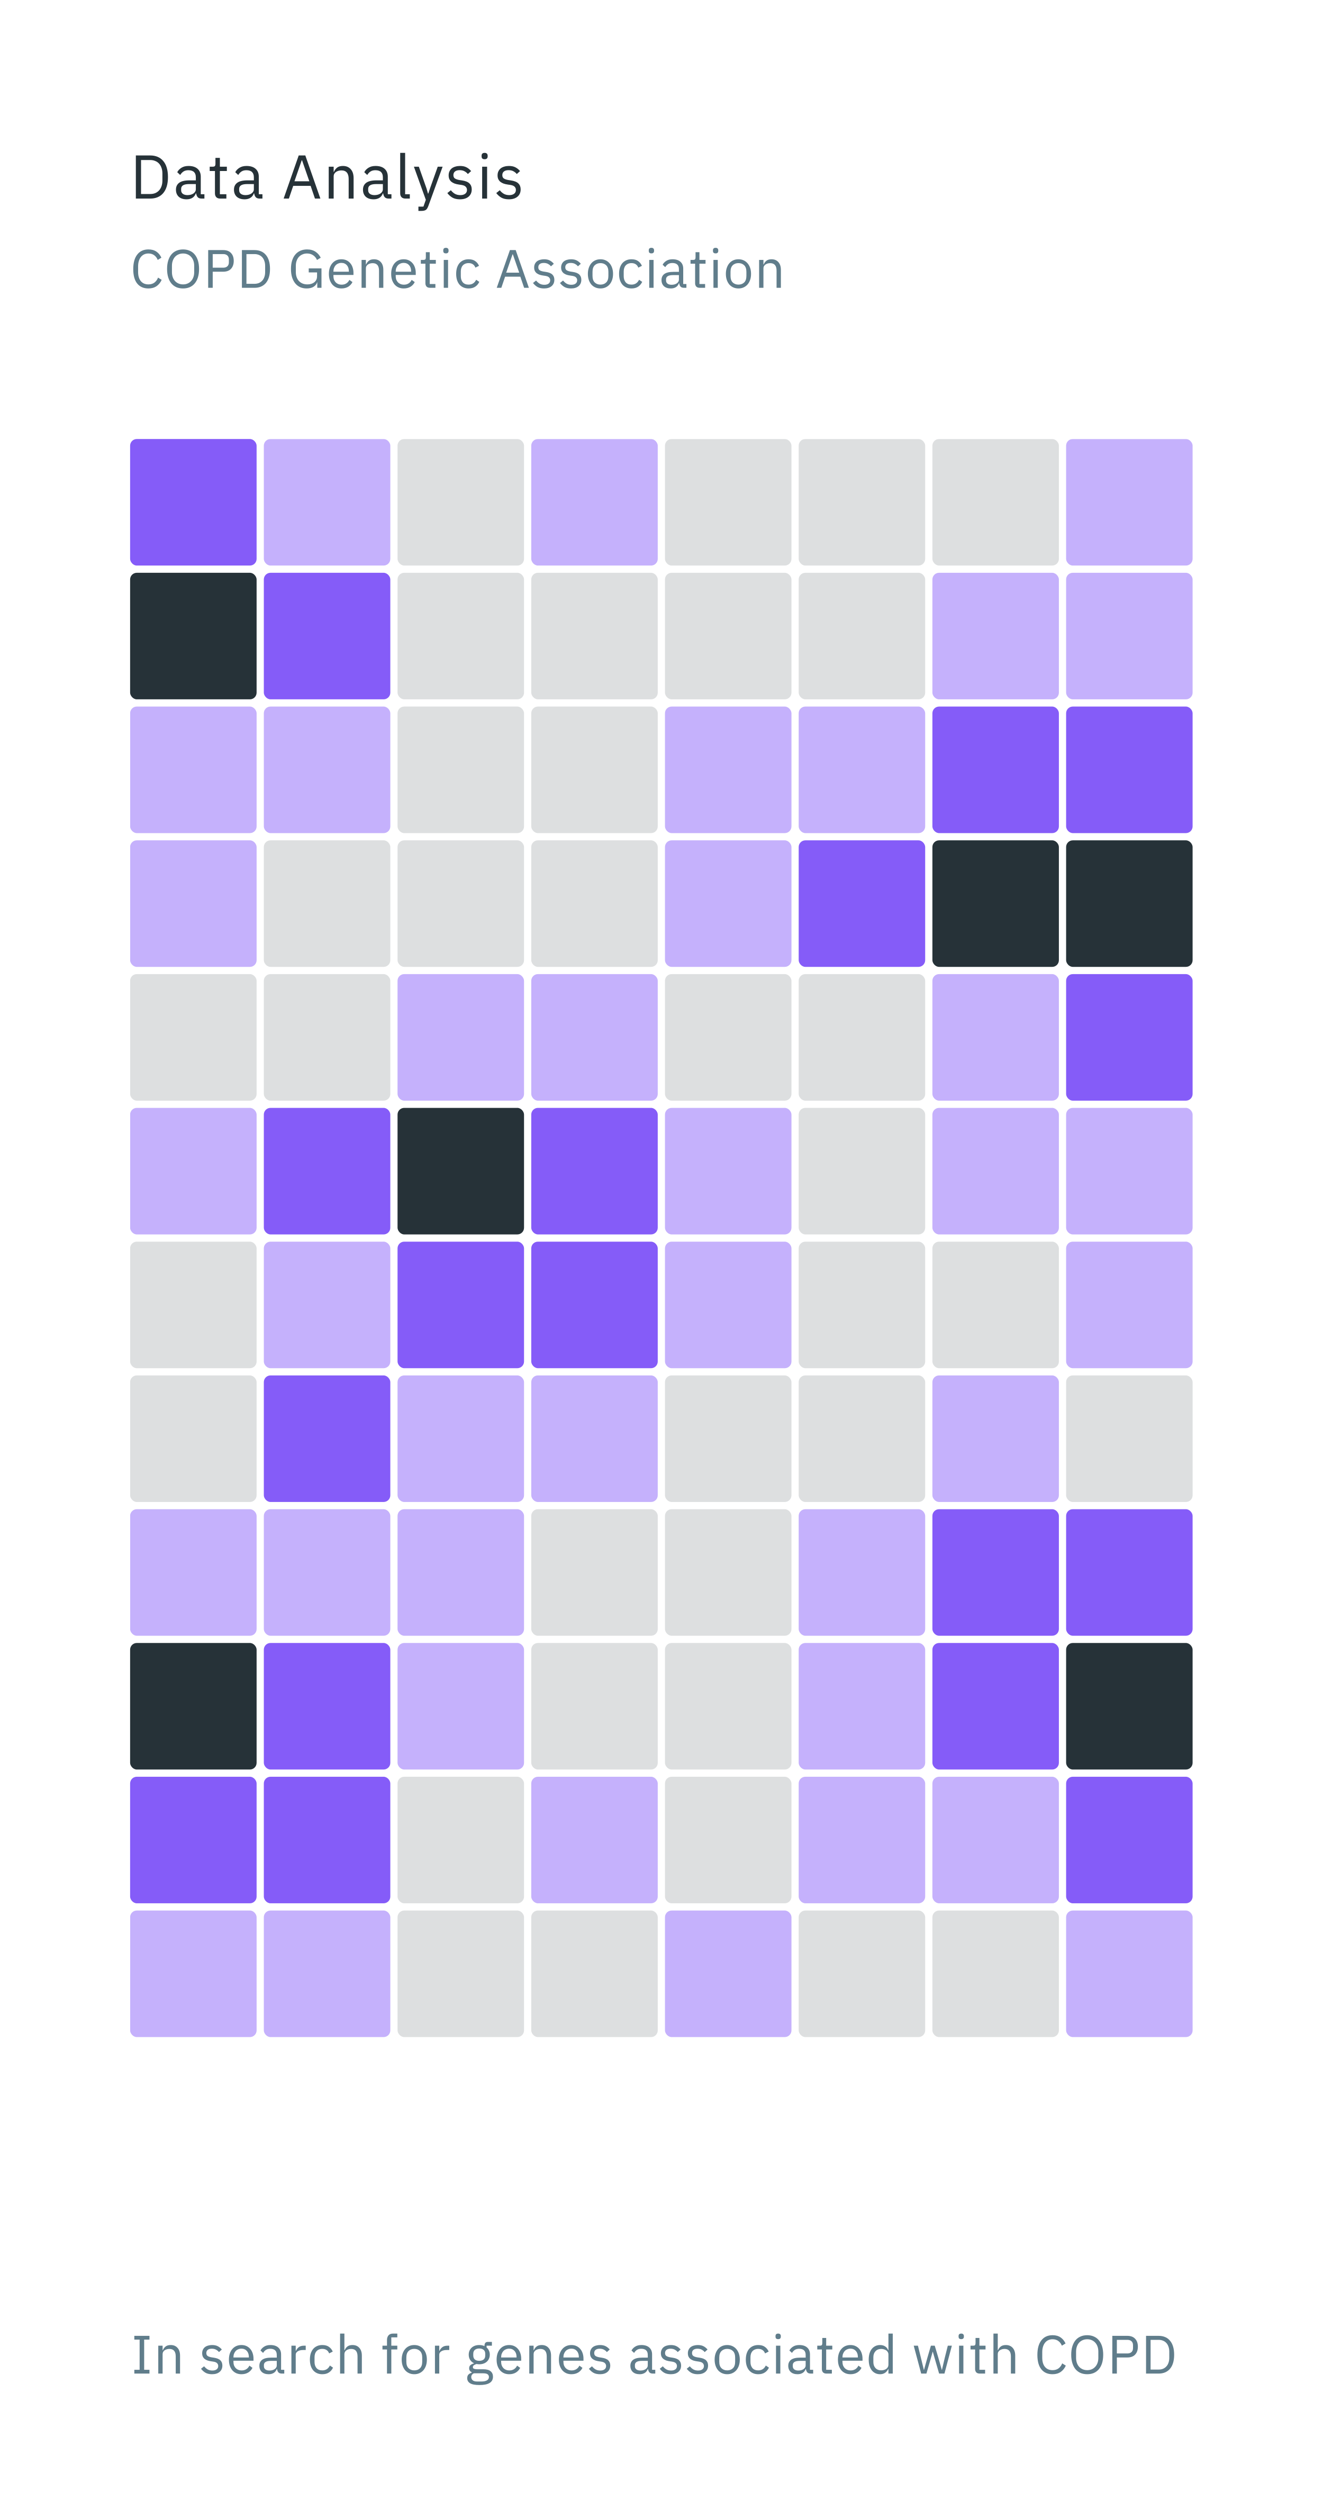 <svg width="387" height="731" viewBox="0 0 387 731" fill="none" xmlns="http://www.w3.org/2000/svg">
<path d="M39.294 694V692.894H40.843V684.076H39.294V682.97H43.719V684.076H42.17V692.894H43.719V694H39.294ZM46.299 694V685.846H47.563V687.173H47.626C47.827 686.71 48.106 686.341 48.464 686.067C48.833 685.793 49.322 685.656 49.934 685.656C50.776 685.656 51.44 685.93 51.925 686.478C52.42 687.015 52.667 687.779 52.667 688.769V694H51.403V688.991C51.403 687.526 50.787 686.794 49.554 686.794C49.301 686.794 49.054 686.826 48.812 686.889C48.58 686.952 48.369 687.047 48.179 687.173C47.99 687.3 47.837 687.463 47.721 687.663C47.616 687.853 47.563 688.079 47.563 688.343V694H46.299ZM62.029 694.19C61.27 694.19 60.633 694.047 60.117 693.763C59.611 693.468 59.174 693.078 58.805 692.594L59.706 691.867C60.022 692.267 60.375 692.578 60.765 692.799C61.154 693.01 61.608 693.115 62.124 693.115C62.661 693.115 63.077 692.999 63.372 692.767C63.678 692.536 63.831 692.209 63.831 691.788C63.831 691.472 63.725 691.203 63.514 690.982C63.314 690.75 62.946 690.592 62.408 690.508L61.76 690.413C61.381 690.36 61.033 690.281 60.717 690.176C60.401 690.06 60.122 689.912 59.88 689.733C59.648 689.544 59.464 689.312 59.327 689.038C59.2 688.764 59.137 688.437 59.137 688.058C59.137 687.658 59.211 687.31 59.358 687.015C59.506 686.71 59.706 686.457 59.959 686.257C60.222 686.057 60.533 685.909 60.891 685.814C61.249 685.709 61.634 685.656 62.045 685.656C62.709 685.656 63.262 685.772 63.704 686.004C64.157 686.236 64.552 686.557 64.889 686.968L64.052 687.726C63.873 687.473 63.609 687.247 63.262 687.047C62.914 686.836 62.477 686.731 61.95 686.731C61.423 686.731 61.023 686.847 60.749 687.078C60.486 687.3 60.354 687.605 60.354 687.995C60.354 688.395 60.486 688.685 60.749 688.864C61.023 689.043 61.413 689.175 61.918 689.259L62.55 689.354C63.456 689.491 64.099 689.754 64.478 690.144C64.858 690.523 65.047 691.024 65.047 691.645C65.047 692.436 64.779 693.057 64.241 693.51C63.704 693.963 62.967 694.19 62.029 694.19ZM70.628 694.19C70.07 694.19 69.564 694.09 69.111 693.889C68.669 693.689 68.284 693.405 67.957 693.036C67.641 692.657 67.394 692.209 67.215 691.693C67.046 691.166 66.962 690.576 66.962 689.923C66.962 689.28 67.046 688.696 67.215 688.169C67.394 687.642 67.641 687.194 67.957 686.826C68.284 686.446 68.669 686.157 69.111 685.956C69.564 685.756 70.07 685.656 70.628 685.656C71.176 685.656 71.666 685.756 72.098 685.956C72.53 686.157 72.898 686.436 73.204 686.794C73.51 687.142 73.741 687.558 73.899 688.042C74.068 688.527 74.152 689.059 74.152 689.638V690.239H68.289V690.618C68.289 690.966 68.342 691.292 68.447 691.598C68.563 691.893 68.721 692.151 68.921 692.372C69.132 692.594 69.385 692.767 69.68 692.894C69.986 693.02 70.328 693.083 70.707 693.083C71.223 693.083 71.671 692.962 72.05 692.72C72.44 692.478 72.74 692.13 72.951 691.677L73.852 692.325C73.589 692.883 73.178 693.336 72.619 693.684C72.061 694.021 71.397 694.19 70.628 694.19ZM70.628 686.715C70.281 686.715 69.965 686.778 69.68 686.905C69.396 687.02 69.148 687.189 68.937 687.41C68.737 687.632 68.579 687.895 68.463 688.2C68.347 688.495 68.289 688.822 68.289 689.18V689.291H72.793V689.117C72.793 688.39 72.593 687.811 72.193 687.379C71.803 686.936 71.281 686.715 70.628 686.715ZM82.444 694C81.97 694 81.627 693.874 81.416 693.621C81.216 693.368 81.09 693.052 81.037 692.673H80.958C80.779 693.178 80.484 693.558 80.073 693.81C79.662 694.063 79.172 694.19 78.604 694.19C77.74 694.19 77.065 693.968 76.581 693.526C76.107 693.083 75.87 692.483 75.87 691.724C75.87 690.955 76.149 690.365 76.707 689.955C77.276 689.544 78.156 689.338 79.346 689.338H80.958V688.532C80.958 687.953 80.8 687.51 80.484 687.205C80.168 686.899 79.683 686.747 79.03 686.747C78.535 686.747 78.119 686.857 77.782 687.078C77.455 687.3 77.181 687.595 76.96 687.963L76.202 687.252C76.423 686.81 76.776 686.436 77.26 686.13C77.745 685.814 78.356 685.656 79.094 685.656C80.084 685.656 80.853 685.898 81.401 686.383C81.948 686.868 82.222 687.542 82.222 688.406V692.894H83.155V694H82.444ZM78.809 693.115C79.125 693.115 79.415 693.078 79.678 693.004C79.942 692.931 80.168 692.825 80.358 692.688C80.547 692.551 80.695 692.393 80.8 692.214C80.906 692.035 80.958 691.84 80.958 691.63V690.286H79.283C78.556 690.286 78.024 690.392 77.687 690.602C77.36 690.813 77.197 691.119 77.197 691.519V691.851C77.197 692.251 77.339 692.562 77.624 692.783C77.919 693.004 78.314 693.115 78.809 693.115ZM85.241 694V685.846H86.505V687.347H86.585C86.732 686.957 86.995 686.61 87.375 686.304C87.754 685.999 88.275 685.846 88.939 685.846H89.429V687.11H88.686C88.001 687.11 87.464 687.242 87.074 687.505C86.695 687.758 86.505 688.079 86.505 688.469V694H85.241ZM94.283 694.19C93.714 694.19 93.203 694.09 92.75 693.889C92.297 693.689 91.913 693.405 91.597 693.036C91.291 692.667 91.054 692.22 90.885 691.693C90.727 691.166 90.648 690.576 90.648 689.923C90.648 689.27 90.727 688.68 90.885 688.153C91.054 687.626 91.291 687.178 91.597 686.81C91.913 686.441 92.297 686.157 92.75 685.956C93.203 685.756 93.714 685.656 94.283 685.656C95.094 685.656 95.742 685.835 96.227 686.193C96.722 686.541 97.091 686.999 97.333 687.568L96.274 688.106C96.127 687.684 95.884 687.358 95.547 687.126C95.21 686.894 94.789 686.778 94.283 686.778C93.904 686.778 93.572 686.841 93.287 686.968C93.003 687.084 92.766 687.252 92.576 687.473C92.387 687.684 92.244 687.942 92.15 688.248C92.055 688.543 92.007 688.869 92.007 689.228V690.618C92.007 691.335 92.197 691.925 92.576 692.388C92.966 692.841 93.535 693.068 94.283 693.068C95.305 693.068 96.042 692.594 96.495 691.645L97.412 692.262C97.149 692.852 96.754 693.32 96.227 693.668C95.71 694.016 95.063 694.19 94.283 694.19ZM99.479 682.306H100.743V687.173H100.806C101.006 686.71 101.285 686.341 101.644 686.067C102.012 685.793 102.502 685.656 103.113 685.656C103.956 685.656 104.62 685.93 105.104 686.478C105.6 687.015 105.847 687.779 105.847 688.769V694H104.583V688.991C104.583 687.526 103.967 686.794 102.734 686.794C102.481 686.794 102.234 686.826 101.991 686.889C101.76 686.952 101.549 687.047 101.359 687.173C101.17 687.3 101.017 687.463 100.901 687.663C100.796 687.853 100.743 688.079 100.743 688.343V694H99.479V682.306ZM113.202 686.952H111.874V685.846H113.202V684.202C113.202 683.633 113.349 683.175 113.644 682.827C113.939 682.48 114.387 682.306 114.988 682.306H116.22V683.412H114.466V685.846H116.22V686.952H114.466V694H113.202V686.952ZM121.185 694.19C120.637 694.19 120.137 694.09 119.684 693.889C119.231 693.689 118.841 693.405 118.514 693.036C118.198 692.657 117.951 692.209 117.771 691.693C117.592 691.166 117.503 690.576 117.503 689.923C117.503 689.28 117.592 688.696 117.771 688.169C117.951 687.642 118.198 687.194 118.514 686.826C118.841 686.446 119.231 686.157 119.684 685.956C120.137 685.756 120.637 685.656 121.185 685.656C121.733 685.656 122.228 685.756 122.67 685.956C123.123 686.157 123.513 686.446 123.84 686.826C124.166 687.194 124.419 687.642 124.598 688.169C124.777 688.696 124.867 689.28 124.867 689.923C124.867 690.576 124.777 691.166 124.598 691.693C124.419 692.209 124.166 692.657 123.84 693.036C123.513 693.405 123.123 693.689 122.67 693.889C122.228 694.09 121.733 694.19 121.185 694.19ZM121.185 693.068C121.87 693.068 122.428 692.857 122.86 692.436C123.292 692.014 123.508 691.371 123.508 690.508V689.338C123.508 688.474 123.292 687.832 122.86 687.41C122.428 686.989 121.87 686.778 121.185 686.778C120.5 686.778 119.942 686.989 119.51 687.41C119.078 687.832 118.862 688.474 118.862 689.338V690.508C118.862 691.371 119.078 692.014 119.51 692.436C119.942 692.857 120.5 693.068 121.185 693.068ZM127.228 694V685.846H128.492V687.347H128.571C128.719 686.957 128.982 686.61 129.362 686.304C129.741 685.999 130.262 685.846 130.926 685.846H131.416V687.11H130.673C129.988 687.11 129.451 687.242 129.061 687.505C128.682 687.758 128.492 688.079 128.492 688.469V694H127.228ZM144.204 694.901C144.204 695.744 143.872 696.36 143.208 696.75C142.555 697.15 141.57 697.35 140.253 697.35C138.979 697.35 138.062 697.176 137.504 696.829C136.945 696.481 136.666 695.986 136.666 695.343C136.666 694.901 136.782 694.553 137.014 694.3C137.246 694.058 137.562 693.879 137.962 693.763V693.589C137.477 693.357 137.235 692.978 137.235 692.451C137.235 692.04 137.367 691.73 137.63 691.519C137.893 691.298 138.231 691.134 138.641 691.029V690.966C138.157 690.734 137.778 690.402 137.504 689.97C137.24 689.538 137.109 689.038 137.109 688.469C137.109 688.058 137.182 687.679 137.33 687.331C137.477 686.984 137.683 686.689 137.946 686.446C138.22 686.193 138.541 685.999 138.91 685.862C139.289 685.725 139.711 685.656 140.174 685.656C140.754 685.656 141.27 685.762 141.723 685.972V685.83C141.723 685.514 141.797 685.256 141.944 685.056C142.092 684.845 142.334 684.74 142.671 684.74H143.888V685.846H142.339V686.367C142.634 686.62 142.861 686.926 143.019 687.284C143.187 687.632 143.272 688.027 143.272 688.469C143.272 688.88 143.198 689.259 143.05 689.607C142.903 689.955 142.692 690.255 142.418 690.508C142.155 690.75 141.834 690.94 141.454 691.076C141.075 691.213 140.654 691.282 140.19 691.282C139.927 691.282 139.663 691.256 139.4 691.203C139.126 691.277 138.878 691.387 138.657 691.535C138.436 691.672 138.325 691.867 138.325 692.119C138.325 692.362 138.441 692.525 138.673 692.609C138.905 692.694 139.205 692.736 139.574 692.736H141.312C142.323 692.736 143.056 692.931 143.509 693.32C143.972 693.7 144.204 694.227 144.204 694.901ZM143.019 694.996C143.019 694.669 142.892 694.406 142.64 694.205C142.397 694.016 141.96 693.921 141.328 693.921H138.61C138.104 694.153 137.851 694.521 137.851 695.027C137.851 695.385 137.983 695.691 138.246 695.944C138.52 696.197 138.979 696.323 139.621 696.323H140.791C141.496 696.323 142.044 696.212 142.434 695.991C142.824 695.77 143.019 695.438 143.019 694.996ZM140.19 690.271C140.727 690.271 141.154 690.144 141.47 689.891C141.786 689.628 141.944 689.228 141.944 688.69V688.248C141.944 687.711 141.786 687.315 141.47 687.063C141.154 686.799 140.727 686.668 140.19 686.668C139.653 686.668 139.226 686.799 138.91 687.063C138.594 687.315 138.436 687.711 138.436 688.248V688.69C138.436 689.228 138.594 689.628 138.91 689.891C139.226 690.144 139.653 690.271 140.19 690.271ZM148.934 694.19C148.376 694.19 147.87 694.09 147.417 693.889C146.975 693.689 146.59 693.405 146.263 693.036C145.947 692.657 145.7 692.209 145.521 691.693C145.352 691.166 145.268 690.576 145.268 689.923C145.268 689.28 145.352 688.696 145.521 688.169C145.7 687.642 145.947 687.194 146.263 686.826C146.59 686.446 146.975 686.157 147.417 685.956C147.87 685.756 148.376 685.656 148.934 685.656C149.482 685.656 149.972 685.756 150.404 685.956C150.836 686.157 151.204 686.436 151.51 686.794C151.815 687.142 152.047 687.558 152.205 688.042C152.374 688.527 152.458 689.059 152.458 689.638V690.239H146.595V690.618C146.595 690.966 146.648 691.292 146.753 691.598C146.869 691.893 147.027 692.151 147.227 692.372C147.438 692.594 147.691 692.767 147.986 692.894C148.291 693.02 148.634 693.083 149.013 693.083C149.529 693.083 149.977 692.962 150.356 692.72C150.746 692.478 151.046 692.13 151.257 691.677L152.158 692.325C151.894 692.883 151.484 693.336 150.925 693.684C150.367 694.021 149.703 694.19 148.934 694.19ZM148.934 686.715C148.586 686.715 148.27 686.778 147.986 686.905C147.701 687.02 147.454 687.189 147.243 687.41C147.043 687.632 146.885 687.895 146.769 688.2C146.653 688.495 146.595 688.822 146.595 689.18V689.291H151.099V689.117C151.099 688.39 150.899 687.811 150.499 687.379C150.109 686.936 149.587 686.715 148.934 686.715ZM154.823 694V685.846H156.088V687.173H156.151C156.351 686.71 156.63 686.341 156.988 686.067C157.357 685.793 157.847 685.656 158.458 685.656C159.301 685.656 159.965 685.93 160.449 686.478C160.944 687.015 161.192 687.779 161.192 688.769V694H159.928V688.991C159.928 687.526 159.311 686.794 158.079 686.794C157.826 686.794 157.578 686.826 157.336 686.889C157.104 686.952 156.894 687.047 156.704 687.173C156.514 687.3 156.362 687.463 156.246 687.663C156.14 687.853 156.088 688.079 156.088 688.343V694H154.823ZM167.153 694.19C166.595 694.19 166.089 694.09 165.636 693.889C165.193 693.689 164.809 693.405 164.482 693.036C164.166 692.657 163.919 692.209 163.74 691.693C163.571 691.166 163.487 690.576 163.487 689.923C163.487 689.28 163.571 688.696 163.74 688.169C163.919 687.642 164.166 687.194 164.482 686.826C164.809 686.446 165.193 686.157 165.636 685.956C166.089 685.756 166.595 685.656 167.153 685.656C167.701 685.656 168.191 685.756 168.623 685.956C169.055 686.157 169.423 686.436 169.729 686.794C170.034 687.142 170.266 687.558 170.424 688.042C170.593 688.527 170.677 689.059 170.677 689.638V690.239H164.814V690.618C164.814 690.966 164.867 691.292 164.972 691.598C165.088 691.893 165.246 692.151 165.446 692.372C165.657 692.594 165.91 692.767 166.205 692.894C166.51 693.02 166.853 693.083 167.232 693.083C167.748 693.083 168.196 692.962 168.575 692.72C168.965 692.478 169.265 692.13 169.476 691.677L170.377 692.325C170.113 692.883 169.703 693.336 169.144 693.684C168.586 694.021 167.922 694.19 167.153 694.19ZM167.153 686.715C166.805 686.715 166.489 686.778 166.205 686.905C165.92 687.02 165.673 687.189 165.462 687.41C165.262 687.632 165.104 687.895 164.988 688.2C164.872 688.495 164.814 688.822 164.814 689.18V689.291H169.318V689.117C169.318 688.39 169.118 687.811 168.717 687.379C168.328 686.936 167.806 686.715 167.153 686.715ZM175.492 694.19C174.733 694.19 174.096 694.047 173.58 693.763C173.074 693.468 172.637 693.078 172.268 692.594L173.169 691.867C173.485 692.267 173.838 692.578 174.228 692.799C174.617 693.01 175.07 693.115 175.587 693.115C176.124 693.115 176.54 692.999 176.835 692.767C177.141 692.536 177.293 692.209 177.293 691.788C177.293 691.472 177.188 691.203 176.977 690.982C176.777 690.75 176.408 690.592 175.871 690.508L175.223 690.413C174.844 690.36 174.496 690.281 174.18 690.176C173.864 690.06 173.585 689.912 173.343 689.733C173.111 689.544 172.927 689.312 172.79 689.038C172.663 688.764 172.6 688.437 172.6 688.058C172.6 687.658 172.674 687.31 172.821 687.015C172.969 686.71 173.169 686.457 173.422 686.257C173.685 686.057 173.996 685.909 174.354 685.814C174.712 685.709 175.097 685.656 175.508 685.656C176.171 685.656 176.724 685.772 177.167 686.004C177.62 686.236 178.015 686.557 178.352 686.968L177.515 687.726C177.336 687.473 177.072 687.247 176.724 687.047C176.377 686.836 175.94 686.731 175.413 686.731C174.886 686.731 174.486 686.847 174.212 687.078C173.948 687.3 173.817 687.605 173.817 687.995C173.817 688.395 173.948 688.685 174.212 688.864C174.486 689.043 174.876 689.175 175.381 689.259L176.013 689.354C176.919 689.491 177.562 689.754 177.941 690.144C178.321 690.523 178.51 691.024 178.51 691.645C178.51 692.436 178.242 693.057 177.704 693.51C177.167 693.963 176.429 694.19 175.492 694.19ZM190.968 694C190.494 694 190.152 693.874 189.941 693.621C189.741 693.368 189.614 693.052 189.562 692.673H189.483C189.304 693.178 189.009 693.558 188.598 693.81C188.187 694.063 187.697 694.19 187.128 694.19C186.264 694.19 185.59 693.968 185.105 693.526C184.631 693.083 184.394 692.483 184.394 691.724C184.394 690.955 184.673 690.365 185.232 689.955C185.801 689.544 186.68 689.338 187.871 689.338H189.483V688.532C189.483 687.953 189.325 687.51 189.009 687.205C188.693 686.899 188.208 686.747 187.555 686.747C187.06 686.747 186.644 686.857 186.306 687.078C185.98 687.3 185.706 687.595 185.485 687.963L184.726 687.252C184.947 686.81 185.3 686.436 185.785 686.13C186.27 685.814 186.881 685.656 187.618 685.656C188.608 685.656 189.377 685.898 189.925 686.383C190.473 686.868 190.747 687.542 190.747 688.406V692.894H191.679V694H190.968ZM187.334 693.115C187.65 693.115 187.939 693.078 188.203 693.004C188.466 692.931 188.693 692.825 188.882 692.688C189.072 692.551 189.219 692.393 189.325 692.214C189.43 692.035 189.483 691.84 189.483 691.63V690.286H187.808C187.081 690.286 186.549 690.392 186.212 690.602C185.885 690.813 185.722 691.119 185.722 691.519V691.851C185.722 692.251 185.864 692.562 186.148 692.783C186.443 693.004 186.838 693.115 187.334 693.115ZM196.215 694.19C195.457 694.19 194.819 694.047 194.303 693.763C193.797 693.468 193.36 693.078 192.992 692.594L193.892 691.867C194.208 692.267 194.561 692.578 194.951 692.799C195.341 693.01 195.794 693.115 196.31 693.115C196.847 693.115 197.264 692.999 197.559 692.767C197.864 692.536 198.017 692.209 198.017 691.788C198.017 691.472 197.911 691.203 197.701 690.982C197.501 690.75 197.132 690.592 196.595 690.508L195.947 690.413C195.567 690.36 195.22 690.281 194.904 690.176C194.588 690.06 194.308 689.912 194.066 689.733C193.834 689.544 193.65 689.312 193.513 689.038C193.387 688.764 193.323 688.437 193.323 688.058C193.323 687.658 193.397 687.31 193.545 687.015C193.692 686.71 193.892 686.457 194.145 686.257C194.409 686.057 194.719 685.909 195.077 685.814C195.436 685.709 195.82 685.656 196.231 685.656C196.895 685.656 197.448 685.772 197.89 686.004C198.343 686.236 198.738 686.557 199.076 686.968L198.238 687.726C198.059 687.473 197.796 687.247 197.448 687.047C197.1 686.836 196.663 686.731 196.136 686.731C195.61 686.731 195.209 686.847 194.935 687.078C194.672 687.3 194.54 687.605 194.54 687.995C194.54 688.395 194.672 688.685 194.935 688.864C195.209 689.043 195.599 689.175 196.105 689.259L196.737 689.354C197.643 689.491 198.285 689.754 198.665 690.144C199.044 690.523 199.234 691.024 199.234 691.645C199.234 692.436 198.965 693.057 198.428 693.51C197.89 693.963 197.153 694.19 196.215 694.19ZM204.106 694.19C203.347 694.19 202.71 694.047 202.193 693.763C201.688 693.468 201.251 693.078 200.882 692.594L201.783 691.867C202.099 692.267 202.452 692.578 202.841 692.799C203.231 693.01 203.684 693.115 204.2 693.115C204.738 693.115 205.154 692.999 205.449 692.767C205.754 692.536 205.907 692.209 205.907 691.788C205.907 691.472 205.802 691.203 205.591 690.982C205.391 690.75 205.022 690.592 204.485 690.508L203.837 690.413C203.458 690.36 203.11 690.281 202.794 690.176C202.478 690.06 202.199 689.912 201.956 689.733C201.725 689.544 201.54 689.312 201.403 689.038C201.277 688.764 201.214 688.437 201.214 688.058C201.214 687.658 201.287 687.31 201.435 687.015C201.582 686.71 201.783 686.457 202.035 686.257C202.299 686.057 202.61 685.909 202.968 685.814C203.326 685.709 203.711 685.656 204.121 685.656C204.785 685.656 205.338 685.772 205.781 686.004C206.234 686.236 206.629 686.557 206.966 686.968L206.128 687.726C205.949 687.473 205.686 687.247 205.338 687.047C204.991 686.836 204.553 686.731 204.027 686.731C203.5 686.731 203.1 686.847 202.826 687.078C202.562 687.3 202.431 687.605 202.431 687.995C202.431 688.395 202.562 688.685 202.826 688.864C203.1 689.043 203.489 689.175 203.995 689.259L204.627 689.354C205.533 689.491 206.176 689.754 206.555 690.144C206.934 690.523 207.124 691.024 207.124 691.645C207.124 692.436 206.855 693.057 206.318 693.51C205.781 693.963 205.043 694.19 204.106 694.19ZM212.721 694.19C212.173 694.19 211.672 694.09 211.219 693.889C210.766 693.689 210.377 693.405 210.05 693.036C209.734 692.657 209.486 692.209 209.307 691.693C209.128 691.166 209.039 690.576 209.039 689.923C209.039 689.28 209.128 688.696 209.307 688.169C209.486 687.642 209.734 687.194 210.05 686.826C210.377 686.446 210.766 686.157 211.219 685.956C211.672 685.756 212.173 685.656 212.721 685.656C213.268 685.656 213.764 685.756 214.206 685.956C214.659 686.157 215.049 686.446 215.376 686.826C215.702 687.194 215.955 687.642 216.134 688.169C216.313 688.696 216.403 689.28 216.403 689.923C216.403 690.576 216.313 691.166 216.134 691.693C215.955 692.209 215.702 692.657 215.376 693.036C215.049 693.405 214.659 693.689 214.206 693.889C213.764 694.09 213.268 694.19 212.721 694.19ZM212.721 693.068C213.405 693.068 213.964 692.857 214.396 692.436C214.828 692.014 215.044 691.371 215.044 690.508V689.338C215.044 688.474 214.828 687.832 214.396 687.41C213.964 686.989 213.405 686.778 212.721 686.778C212.036 686.778 211.478 686.989 211.046 687.41C210.614 687.832 210.398 688.474 210.398 689.338V690.508C210.398 691.371 210.614 692.014 211.046 692.436C211.478 692.857 212.036 693.068 212.721 693.068ZM221.798 694.19C221.229 694.19 220.718 694.09 220.265 693.889C219.812 693.689 219.428 693.405 219.112 693.036C218.806 692.667 218.569 692.22 218.401 691.693C218.243 691.166 218.164 690.576 218.164 689.923C218.164 689.27 218.243 688.68 218.401 688.153C218.569 687.626 218.806 687.178 219.112 686.81C219.428 686.441 219.812 686.157 220.265 685.956C220.718 685.756 221.229 685.656 221.798 685.656C222.609 685.656 223.257 685.835 223.742 686.193C224.237 686.541 224.606 686.999 224.848 687.568L223.789 688.106C223.642 687.684 223.4 687.358 223.062 687.126C222.725 686.894 222.304 686.778 221.798 686.778C221.419 686.778 221.087 686.841 220.803 686.968C220.518 687.084 220.281 687.252 220.091 687.473C219.902 687.684 219.76 687.942 219.665 688.248C219.57 688.543 219.523 688.869 219.523 689.228V690.618C219.523 691.335 219.712 691.925 220.091 692.388C220.481 692.841 221.05 693.068 221.798 693.068C222.82 693.068 223.558 692.594 224.011 691.645L224.927 692.262C224.664 692.852 224.269 693.32 223.742 693.668C223.226 694.016 222.578 694.19 221.798 694.19ZM227.626 683.934C227.352 683.934 227.152 683.87 227.026 683.744C226.91 683.607 226.852 683.433 226.852 683.223V683.017C226.852 682.806 226.91 682.638 227.026 682.511C227.152 682.374 227.352 682.306 227.626 682.306C227.9 682.306 228.095 682.374 228.211 682.511C228.337 682.638 228.4 682.806 228.4 683.017V683.223C228.4 683.433 228.337 683.607 228.211 683.744C228.095 683.87 227.9 683.934 227.626 683.934ZM226.994 685.846H228.258V694H226.994V685.846ZM237.153 694C236.679 694 236.336 693.874 236.126 693.621C235.925 693.368 235.799 693.052 235.746 692.673H235.667C235.488 693.178 235.193 693.558 234.782 693.81C234.371 694.063 233.882 694.19 233.313 694.19C232.449 694.19 231.775 693.968 231.29 693.526C230.816 693.083 230.579 692.483 230.579 691.724C230.579 690.955 230.858 690.365 231.416 689.955C231.985 689.544 232.865 689.338 234.055 689.338H235.667V688.532C235.667 687.953 235.509 687.51 235.193 687.205C234.877 686.899 234.393 686.747 233.739 686.747C233.244 686.747 232.828 686.857 232.491 687.078C232.164 687.3 231.89 687.595 231.669 687.963L230.911 687.252C231.132 686.81 231.485 686.436 231.969 686.13C232.454 685.814 233.065 685.656 233.803 685.656C234.793 685.656 235.562 685.898 236.11 686.383C236.658 686.868 236.932 687.542 236.932 688.406V692.894H237.864V694H237.153ZM233.518 693.115C233.834 693.115 234.124 693.078 234.387 693.004C234.651 692.931 234.877 692.825 235.067 692.688C235.256 692.551 235.404 692.393 235.509 692.214C235.615 692.035 235.667 691.84 235.667 691.63V690.286H233.992C233.265 690.286 232.733 690.392 232.396 690.602C232.07 690.813 231.906 691.119 231.906 691.519V691.851C231.906 692.251 232.049 692.562 232.333 692.783C232.628 693.004 233.023 693.115 233.518 693.115ZM241.752 694C241.309 694 240.972 693.879 240.741 693.637C240.519 693.384 240.409 693.057 240.409 692.657V686.952H239.065V685.846H239.824C240.098 685.846 240.282 685.793 240.377 685.688C240.482 685.572 240.535 685.377 240.535 685.103V683.586H241.673V685.846H243.459V686.952H241.673V692.894H243.332V694H241.752ZM248.777 694.19C248.218 694.19 247.713 694.09 247.26 693.889C246.817 693.689 246.433 693.405 246.106 693.036C245.79 692.657 245.543 692.209 245.363 691.693C245.195 691.166 245.111 690.576 245.111 689.923C245.111 689.28 245.195 688.696 245.363 688.169C245.543 687.642 245.79 687.194 246.106 686.826C246.433 686.446 246.817 686.157 247.26 685.956C247.713 685.756 248.218 685.656 248.777 685.656C249.325 685.656 249.815 685.756 250.246 685.956C250.678 686.157 251.047 686.436 251.353 686.794C251.658 687.142 251.89 687.558 252.048 688.042C252.217 688.527 252.301 689.059 252.301 689.638V690.239H246.438V690.618C246.438 690.966 246.491 691.292 246.596 691.598C246.712 691.893 246.87 692.151 247.07 692.372C247.281 692.594 247.534 692.767 247.829 692.894C248.134 693.02 248.477 693.083 248.856 693.083C249.372 693.083 249.82 692.962 250.199 692.72C250.589 692.478 250.889 692.13 251.1 691.677L252.001 692.325C251.737 692.883 251.326 693.336 250.768 693.684C250.21 694.021 249.546 694.19 248.777 694.19ZM248.777 686.715C248.429 686.715 248.113 686.778 247.829 686.905C247.544 687.02 247.297 687.189 247.086 687.41C246.886 687.632 246.728 687.895 246.612 688.2C246.496 688.495 246.438 688.822 246.438 689.18V689.291H250.942V689.117C250.942 688.39 250.742 687.811 250.341 687.379C249.951 686.936 249.43 686.715 248.777 686.715ZM259.881 692.673H259.818C259.323 693.684 258.527 694.19 257.432 694.19C256.926 694.19 256.468 694.09 256.057 693.889C255.646 693.689 255.293 693.405 254.998 693.036C254.714 692.667 254.492 692.22 254.334 691.693C254.187 691.166 254.113 690.576 254.113 689.923C254.113 689.27 254.187 688.68 254.334 688.153C254.492 687.626 254.714 687.178 254.998 686.81C255.293 686.441 255.646 686.157 256.057 685.956C256.468 685.756 256.926 685.656 257.432 685.656C258.001 685.656 258.485 685.783 258.886 686.035C259.296 686.278 259.607 686.657 259.818 687.173H259.881V682.306H261.145V694H259.881V692.673ZM257.779 693.052C258.064 693.052 258.333 693.015 258.585 692.941C258.849 692.867 259.075 692.762 259.265 692.625C259.454 692.478 259.602 692.304 259.707 692.104C259.823 691.893 259.881 691.656 259.881 691.393V688.358C259.881 688.137 259.823 687.932 259.707 687.742C259.602 687.542 259.454 687.373 259.265 687.236C259.075 687.099 258.849 686.994 258.585 686.92C258.333 686.836 258.064 686.794 257.779 686.794C257.063 686.794 256.499 687.02 256.089 687.473C255.678 687.916 255.472 688.501 255.472 689.228V690.618C255.472 691.345 255.678 691.935 256.089 692.388C256.499 692.831 257.063 693.052 257.779 693.052ZM267.279 685.846H268.511L269.38 689.37L270.25 692.941H270.281L271.277 689.37L272.304 685.846H273.426L274.485 689.37L275.496 692.941H275.528L276.365 689.37L277.25 685.846H278.435L276.27 694H274.706L273.568 690.081L272.857 687.6H272.825L272.13 690.081L270.992 694H269.46L267.279 685.846ZM281.176 683.934C280.902 683.934 280.702 683.87 280.576 683.744C280.46 683.607 280.402 683.433 280.402 683.223V683.017C280.402 682.806 280.46 682.638 280.576 682.511C280.702 682.374 280.902 682.306 281.176 682.306C281.45 682.306 281.645 682.374 281.761 682.511C281.887 682.638 281.951 682.806 281.951 683.017V683.223C281.951 683.433 281.887 683.607 281.761 683.744C281.645 683.87 281.45 683.934 281.176 683.934ZM280.544 685.846H281.808V694H280.544V685.846ZM286.578 694C286.136 694 285.799 693.879 285.567 693.637C285.346 693.384 285.235 693.057 285.235 692.657V686.952H283.892V685.846H284.651C284.924 685.846 285.109 685.793 285.204 685.688C285.309 685.572 285.362 685.377 285.362 685.103V683.586H286.499V685.846H288.285V686.952H286.499V692.894H288.159V694H286.578ZM290.599 682.306H291.864V687.173H291.927C292.127 686.71 292.406 686.341 292.764 686.067C293.133 685.793 293.623 685.656 294.234 685.656C295.077 685.656 295.74 685.93 296.225 686.478C296.72 687.015 296.968 687.779 296.968 688.769V694H295.704V688.991C295.704 687.526 295.087 686.794 293.855 686.794C293.602 686.794 293.354 686.826 293.112 686.889C292.88 686.952 292.669 687.047 292.48 687.173C292.29 687.3 292.137 687.463 292.022 687.663C291.916 687.853 291.864 688.079 291.864 688.343V694H290.599V682.306ZM307.894 694.19C306.493 694.19 305.402 693.716 304.623 692.767C303.843 691.809 303.453 690.402 303.453 688.548C303.453 686.694 303.843 685.272 304.623 684.281C305.402 683.28 306.493 682.78 307.894 682.78C308.821 682.78 309.595 682.991 310.217 683.412C310.849 683.834 311.339 684.429 311.687 685.198L310.612 685.846C310.391 685.277 310.054 684.824 309.601 684.487C309.148 684.139 308.579 683.965 307.894 683.965C307.42 683.965 306.993 684.055 306.614 684.234C306.245 684.413 305.929 684.671 305.666 685.008C305.413 685.335 305.218 685.73 305.081 686.193C304.944 686.646 304.876 687.157 304.876 687.726V689.37C304.876 690.508 305.139 691.398 305.666 692.04C306.192 692.683 306.935 693.004 307.894 693.004C308.6 693.004 309.19 692.825 309.664 692.467C310.138 692.098 310.486 691.614 310.707 691.013L311.766 691.677C311.418 692.457 310.917 693.073 310.264 693.526C309.611 693.968 308.821 694.19 307.894 694.19ZM318.027 694.19C317.311 694.19 316.663 694.068 316.084 693.826C315.515 693.573 315.025 693.21 314.614 692.736C314.214 692.251 313.903 691.656 313.682 690.95C313.46 690.234 313.35 689.412 313.35 688.485C313.35 687.558 313.46 686.741 313.682 686.035C313.903 685.33 314.214 684.734 314.614 684.25C315.025 683.765 315.515 683.402 316.084 683.159C316.663 682.906 317.311 682.78 318.027 682.78C318.733 682.78 319.376 682.906 319.955 683.159C320.535 683.402 321.025 683.765 321.425 684.25C321.836 684.734 322.152 685.33 322.373 686.035C322.594 686.741 322.705 687.558 322.705 688.485C322.705 689.412 322.594 690.234 322.373 690.95C322.152 691.656 321.836 692.251 321.425 692.736C321.025 693.21 320.535 693.573 319.955 693.826C319.376 694.068 318.733 694.19 318.027 694.19ZM318.027 693.004C318.502 693.004 318.939 692.92 319.339 692.752C319.739 692.583 320.082 692.341 320.366 692.025C320.661 691.709 320.888 691.329 321.046 690.887C321.204 690.444 321.283 689.949 321.283 689.401V687.568C321.283 687.02 321.204 686.525 321.046 686.083C320.888 685.64 320.661 685.261 320.366 684.945C320.082 684.629 319.739 684.387 319.339 684.218C318.939 684.05 318.502 683.965 318.027 683.965C317.553 683.965 317.116 684.05 316.716 684.218C316.315 684.387 315.968 684.629 315.673 684.945C315.388 685.261 315.167 685.64 315.009 686.083C314.851 686.525 314.772 687.02 314.772 687.568V689.401C314.772 689.949 314.851 690.444 315.009 690.887C315.167 691.329 315.388 691.709 315.673 692.025C315.968 692.341 316.315 692.583 316.716 692.752C317.116 692.92 317.553 693.004 318.027 693.004ZM325.374 694V682.97H329.767C330.757 682.97 331.516 683.254 332.042 683.823C332.58 684.381 332.848 685.15 332.848 686.13C332.848 687.11 332.58 687.884 332.042 688.453C331.516 689.012 330.757 689.291 329.767 689.291H326.701V694H325.374ZM326.701 688.121H329.767C330.293 688.121 330.699 687.984 330.984 687.711C331.279 687.437 331.426 687.047 331.426 686.541V685.719C331.426 685.214 331.279 684.824 330.984 684.55C330.699 684.276 330.293 684.139 329.767 684.139H326.701V688.121ZM335.239 682.97H338.937C339.622 682.97 340.243 683.086 340.802 683.317C341.36 683.549 341.834 683.897 342.224 684.36C342.624 684.813 342.93 685.388 343.141 686.083C343.351 686.768 343.457 687.568 343.457 688.485C343.457 689.401 343.351 690.207 343.141 690.903C342.93 691.587 342.624 692.162 342.224 692.625C341.834 693.078 341.36 693.421 340.802 693.652C340.243 693.884 339.622 694 338.937 694H335.239V682.97ZM338.937 692.831C339.39 692.831 339.806 692.757 340.185 692.609C340.565 692.451 340.891 692.225 341.165 691.93C341.439 691.635 341.65 691.277 341.797 690.855C341.955 690.423 342.034 689.933 342.034 689.386V687.584C342.034 687.036 341.955 686.552 341.797 686.13C341.65 685.698 341.439 685.335 341.165 685.04C340.891 684.745 340.565 684.524 340.185 684.376C339.806 684.218 339.39 684.139 338.937 684.139H336.567V692.831H338.937Z" fill="#607D8B"/>
<g filter="url(#filter0_d)">
<rect x="20" y="16" width="347" height="610" rx="20" fill="white"/>
<path d="M39.74 41.454H43.966C44.749 41.454 45.459 41.587 46.097 41.852C46.735 42.117 47.277 42.514 47.722 43.044C48.18 43.561 48.529 44.218 48.77 45.012C49.011 45.795 49.131 46.71 49.131 47.757C49.131 48.805 49.011 49.726 48.77 50.52C48.529 51.303 48.18 51.959 47.722 52.489C47.277 53.007 46.735 53.398 46.097 53.663C45.459 53.928 44.749 54.06 43.966 54.06H39.74V41.454ZM43.966 52.724C44.484 52.724 44.959 52.64 45.393 52.471C45.826 52.29 46.199 52.032 46.512 51.694C46.825 51.357 47.066 50.948 47.235 50.466C47.415 49.973 47.506 49.413 47.506 48.787V46.728C47.506 46.102 47.415 45.548 47.235 45.066C47.066 44.573 46.825 44.157 46.512 43.82C46.199 43.483 45.826 43.23 45.393 43.062C44.959 42.881 44.484 42.791 43.966 42.791H41.257V52.724H43.966ZM58.981 54.06C58.439 54.06 58.048 53.916 57.807 53.627C57.578 53.338 57.434 52.977 57.374 52.543H57.283C57.079 53.121 56.742 53.555 56.272 53.844C55.803 54.133 55.243 54.277 54.593 54.277C53.605 54.277 52.835 54.024 52.281 53.519C51.739 53.013 51.468 52.327 51.468 51.46C51.468 50.581 51.787 49.906 52.425 49.437C53.075 48.967 54.081 48.733 55.441 48.733H57.283V47.812C57.283 47.149 57.103 46.644 56.742 46.294C56.38 45.945 55.827 45.771 55.08 45.771C54.514 45.771 54.039 45.897 53.653 46.15C53.28 46.403 52.967 46.74 52.714 47.161L51.847 46.349C52.1 45.843 52.504 45.416 53.057 45.066C53.611 44.705 54.31 44.525 55.152 44.525C56.284 44.525 57.163 44.801 57.789 45.355C58.415 45.909 58.728 46.68 58.728 47.667V52.796H59.794V54.06H58.981ZM54.827 53.049C55.188 53.049 55.52 53.007 55.821 52.922C56.122 52.838 56.38 52.718 56.597 52.561C56.814 52.405 56.983 52.224 57.103 52.02C57.223 51.815 57.283 51.592 57.283 51.351V49.816H55.369C54.538 49.816 53.93 49.937 53.545 50.177C53.172 50.418 52.985 50.767 52.985 51.225V51.604C52.985 52.062 53.148 52.417 53.473 52.67C53.81 52.922 54.261 53.049 54.827 53.049ZM64.412 54.06C63.906 54.06 63.521 53.922 63.256 53.645C63.003 53.356 62.876 52.983 62.876 52.525V46.005H61.341V44.741H62.208C62.521 44.741 62.732 44.681 62.84 44.561C62.961 44.428 63.021 44.205 63.021 43.892V42.159H64.321V44.741H66.362V46.005H64.321V52.796H66.218V54.06H64.412ZM75.954 54.06C75.412 54.06 75.02 53.916 74.78 53.627C74.551 53.338 74.406 52.977 74.346 52.543H74.256C74.051 53.121 73.714 53.555 73.245 53.844C72.775 54.133 72.215 54.277 71.565 54.277C70.578 54.277 69.807 54.024 69.253 53.519C68.711 53.013 68.441 52.327 68.441 51.46C68.441 50.581 68.76 49.906 69.398 49.437C70.048 48.967 71.053 48.733 72.414 48.733H74.256V47.812C74.256 47.149 74.075 46.644 73.714 46.294C73.353 45.945 72.799 45.771 72.053 45.771C71.487 45.771 71.011 45.897 70.626 46.15C70.253 46.403 69.939 46.74 69.687 47.161L68.82 46.349C69.073 45.843 69.476 45.416 70.03 45.066C70.584 44.705 71.282 44.525 72.125 44.525C73.257 44.525 74.135 44.801 74.762 45.355C75.388 45.909 75.701 46.68 75.701 47.667V52.796H76.766V54.06H75.954ZM71.8 53.049C72.161 53.049 72.492 53.007 72.793 52.922C73.094 52.838 73.353 52.718 73.57 52.561C73.786 52.405 73.955 52.224 74.075 52.02C74.196 51.815 74.256 51.592 74.256 51.351V49.816H72.341C71.511 49.816 70.903 49.937 70.517 50.177C70.144 50.418 69.958 50.767 69.958 51.225V51.604C69.958 52.062 70.12 52.417 70.445 52.67C70.782 52.922 71.234 53.049 71.8 53.049ZM92.127 54.06L90.862 50.34H85.769L84.505 54.06H82.97L87.377 41.454H89.309L93.716 54.06H92.127ZM88.352 42.863H88.262L86.131 49.003H90.483L88.352 42.863ZM96.156 54.06V44.741H97.601V46.258H97.673C97.902 45.728 98.221 45.307 98.631 44.994C99.052 44.681 99.612 44.525 100.31 44.525C101.273 44.525 102.032 44.837 102.586 45.464C103.152 46.078 103.435 46.951 103.435 48.082V54.06H101.99V48.335C101.99 46.662 101.285 45.825 99.877 45.825C99.588 45.825 99.305 45.861 99.028 45.933C98.763 46.005 98.522 46.114 98.305 46.258C98.089 46.403 97.914 46.589 97.782 46.818C97.661 47.035 97.601 47.294 97.601 47.595V54.06H96.156ZM113.69 54.06C113.149 54.06 112.757 53.916 112.516 53.627C112.288 53.338 112.143 52.977 112.083 52.543H111.993C111.788 53.121 111.451 53.555 110.981 53.844C110.512 54.133 109.952 54.277 109.302 54.277C108.314 54.277 107.544 54.024 106.99 53.519C106.448 53.013 106.177 52.327 106.177 51.46C106.177 50.581 106.496 49.906 107.134 49.437C107.785 48.967 108.79 48.733 110.151 48.733H111.993V47.812C111.993 47.149 111.812 46.644 111.451 46.294C111.09 45.945 110.536 45.771 109.789 45.771C109.223 45.771 108.748 45.897 108.363 46.15C107.989 46.403 107.676 46.74 107.423 47.161L106.557 46.349C106.809 45.843 107.213 45.416 107.767 45.066C108.32 44.705 109.019 44.525 109.862 44.525C110.993 44.525 111.872 44.801 112.498 45.355C113.124 45.909 113.437 46.68 113.437 47.667V52.796H114.503V54.06H113.69ZM109.536 53.049C109.898 53.049 110.229 53.007 110.53 52.922C110.831 52.838 111.09 52.718 111.306 52.561C111.523 52.405 111.692 52.224 111.812 52.02C111.932 51.815 111.993 51.592 111.993 51.351V49.816H110.078C109.247 49.816 108.639 49.937 108.254 50.177C107.881 50.418 107.694 50.767 107.694 51.225V51.604C107.694 52.062 107.857 52.417 108.182 52.67C108.519 52.922 108.971 53.049 109.536 53.049ZM118.597 54.06C118.091 54.06 117.706 53.922 117.441 53.645C117.188 53.356 117.062 52.995 117.062 52.561V40.696H118.507V52.796H119.879V54.06H118.597ZM128.046 44.741H129.473L125.301 56.227C125.192 56.505 125.084 56.733 124.976 56.914C124.867 57.106 124.735 57.257 124.578 57.365C124.422 57.474 124.223 57.552 123.982 57.6C123.754 57.648 123.471 57.672 123.134 57.672H122.393V56.408H123.856L124.56 54.422L121.075 44.741H122.52L124.759 51.08L125.192 52.597H125.283L125.788 51.08L128.046 44.741ZM134.541 54.277C133.674 54.277 132.945 54.114 132.355 53.789C131.778 53.452 131.278 53.007 130.856 52.453L131.886 51.622C132.247 52.08 132.65 52.435 133.096 52.688C133.541 52.928 134.059 53.049 134.649 53.049C135.263 53.049 135.739 52.916 136.076 52.652C136.425 52.387 136.6 52.014 136.6 51.532C136.6 51.171 136.479 50.864 136.238 50.611C136.01 50.346 135.588 50.165 134.974 50.069L134.234 49.961C133.8 49.9 133.403 49.81 133.042 49.69C132.681 49.557 132.361 49.389 132.085 49.184C131.82 48.967 131.609 48.702 131.452 48.389C131.308 48.076 131.236 47.703 131.236 47.27C131.236 46.812 131.32 46.415 131.489 46.078C131.657 45.728 131.886 45.44 132.175 45.211C132.476 44.982 132.831 44.813 133.24 44.705C133.65 44.585 134.089 44.525 134.559 44.525C135.317 44.525 135.949 44.657 136.455 44.922C136.973 45.187 137.424 45.554 137.81 46.023L136.852 46.89C136.648 46.601 136.347 46.343 135.949 46.114C135.552 45.873 135.052 45.753 134.45 45.753C133.848 45.753 133.391 45.885 133.078 46.15C132.777 46.403 132.626 46.752 132.626 47.197C132.626 47.655 132.777 47.986 133.078 48.191C133.391 48.395 133.836 48.546 134.414 48.642L135.137 48.751C136.172 48.907 136.907 49.208 137.34 49.654C137.774 50.087 137.99 50.659 137.99 51.369C137.99 52.272 137.683 52.983 137.069 53.5C136.455 54.018 135.612 54.277 134.541 54.277ZM141.761 42.556C141.448 42.556 141.219 42.484 141.075 42.339C140.943 42.183 140.876 41.984 140.876 41.743V41.508C140.876 41.268 140.943 41.075 141.075 40.931C141.219 40.774 141.448 40.696 141.761 40.696C142.074 40.696 142.297 40.774 142.43 40.931C142.574 41.075 142.646 41.268 142.646 41.508V41.743C142.646 41.984 142.574 42.183 142.43 42.339C142.297 42.484 142.074 42.556 141.761 42.556ZM141.039 44.741H142.484V54.06H141.039V44.741ZM148.85 54.277C147.983 54.277 147.255 54.114 146.665 53.789C146.087 53.452 145.587 53.007 145.166 52.453L146.195 51.622C146.556 52.08 146.96 52.435 147.405 52.688C147.851 52.928 148.368 53.049 148.958 53.049C149.572 53.049 150.048 52.916 150.385 52.652C150.734 52.387 150.909 52.014 150.909 51.532C150.909 51.171 150.788 50.864 150.548 50.611C150.319 50.346 149.897 50.165 149.283 50.069L148.543 49.961C148.109 49.9 147.712 49.81 147.351 49.69C146.99 49.557 146.671 49.389 146.394 49.184C146.129 48.967 145.918 48.702 145.762 48.389C145.617 48.076 145.545 47.703 145.545 47.27C145.545 46.812 145.629 46.415 145.798 46.078C145.966 45.728 146.195 45.44 146.484 45.211C146.785 44.982 147.14 44.813 147.55 44.705C147.959 44.585 148.398 44.525 148.868 44.525C149.627 44.525 150.259 44.657 150.764 44.922C151.282 45.187 151.734 45.554 152.119 46.023L151.162 46.89C150.957 46.601 150.656 46.343 150.259 46.114C149.861 45.873 149.362 45.753 148.76 45.753C148.158 45.753 147.7 45.885 147.387 46.15C147.086 46.403 146.936 46.752 146.936 47.197C146.936 47.655 147.086 47.986 147.387 48.191C147.7 48.395 148.146 48.546 148.724 48.642L149.446 48.751C150.481 48.907 151.216 49.208 151.649 49.654C152.083 50.087 152.299 50.659 152.299 51.369C152.299 52.272 151.992 52.983 151.378 53.5C150.764 54.018 149.922 54.277 148.85 54.277Z" fill="#263238"/>
<path d="M43.417 80.34C42.016 80.34 40.926 79.866 40.146 78.918C39.367 77.959 38.977 76.553 38.977 74.699C38.977 72.844 39.367 71.422 40.146 70.432C40.926 69.431 42.016 68.931 43.417 68.931C44.344 68.931 45.119 69.141 45.74 69.563C46.373 69.984 46.862 70.579 47.21 71.349L46.135 71.996C45.914 71.427 45.577 70.975 45.124 70.637C44.671 70.29 44.102 70.116 43.417 70.116C42.943 70.116 42.517 70.205 42.137 70.385C41.769 70.564 41.453 70.822 41.189 71.159C40.936 71.486 40.741 71.88 40.605 72.344C40.468 72.797 40.399 73.308 40.399 73.877V75.52C40.399 76.658 40.662 77.548 41.189 78.191C41.716 78.834 42.459 79.155 43.417 79.155C44.123 79.155 44.713 78.976 45.187 78.618C45.661 78.249 46.009 77.764 46.23 77.164L47.289 77.828C46.941 78.607 46.441 79.224 45.788 79.677C45.135 80.119 44.344 80.34 43.417 80.34ZM53.551 80.34C52.834 80.34 52.187 80.219 51.607 79.977C51.038 79.724 50.548 79.361 50.138 78.886C49.737 78.402 49.426 77.806 49.205 77.101C48.984 76.384 48.873 75.563 48.873 74.635C48.873 73.708 48.984 72.892 49.205 72.186C49.426 71.48 49.737 70.885 50.138 70.4C50.548 69.916 51.038 69.552 51.607 69.31C52.187 69.057 52.834 68.931 53.551 68.931C54.257 68.931 54.899 69.057 55.479 69.31C56.058 69.552 56.548 69.916 56.949 70.4C57.359 70.885 57.675 71.48 57.897 72.186C58.118 72.892 58.228 73.708 58.228 74.635C58.228 75.563 58.118 76.384 57.897 77.101C57.675 77.806 57.359 78.402 56.949 78.886C56.548 79.361 56.058 79.724 55.479 79.977C54.899 80.219 54.257 80.34 53.551 80.34ZM53.551 79.155C54.025 79.155 54.462 79.071 54.863 78.902C55.263 78.734 55.605 78.491 55.89 78.175C56.185 77.859 56.411 77.48 56.569 77.037C56.727 76.595 56.806 76.1 56.806 75.552V73.719C56.806 73.171 56.727 72.676 56.569 72.233C56.411 71.791 56.185 71.412 55.89 71.096C55.605 70.78 55.263 70.537 54.863 70.369C54.462 70.2 54.025 70.116 53.551 70.116C53.077 70.116 52.64 70.2 52.239 70.369C51.839 70.537 51.491 70.78 51.196 71.096C50.912 71.412 50.691 71.791 50.533 72.233C50.375 72.676 50.296 73.171 50.296 73.719V75.552C50.296 76.1 50.375 76.595 50.533 77.037C50.691 77.48 50.912 77.859 51.196 78.175C51.491 78.491 51.839 78.734 52.239 78.902C52.64 79.071 53.077 79.155 53.551 79.155ZM60.897 80.151V69.12H65.29C66.281 69.12 67.039 69.405 67.566 69.974C68.103 70.532 68.372 71.301 68.372 72.281C68.372 73.261 68.103 74.035 67.566 74.604C67.039 75.162 66.281 75.441 65.29 75.441H62.224V80.151H60.897ZM62.224 74.272H65.29C65.817 74.272 66.223 74.135 66.507 73.861C66.802 73.587 66.95 73.197 66.95 72.692V71.87C66.95 71.364 66.802 70.975 66.507 70.701C66.223 70.427 65.817 70.29 65.29 70.29H62.224V74.272ZM70.763 69.12H74.461C75.145 69.12 75.767 69.236 76.325 69.468C76.884 69.7 77.358 70.047 77.748 70.511C78.148 70.964 78.453 71.538 78.664 72.233C78.875 72.918 78.98 73.719 78.98 74.635C78.98 75.552 78.875 76.358 78.664 77.053C78.453 77.738 78.148 78.312 77.748 78.776C77.358 79.229 76.884 79.571 76.325 79.803C75.767 80.035 75.145 80.151 74.461 80.151H70.763V69.12ZM74.461 78.981C74.914 78.981 75.33 78.907 75.709 78.76C76.088 78.602 76.415 78.375 76.689 78.08C76.963 77.785 77.173 77.427 77.321 77.006C77.479 76.574 77.558 76.084 77.558 75.536V73.735C77.558 73.187 77.479 72.702 77.321 72.281C77.173 71.849 76.963 71.486 76.689 71.191C76.415 70.895 76.088 70.674 75.709 70.527C75.33 70.369 74.914 70.29 74.461 70.29H72.09V78.981H74.461ZM92.807 78.539H92.759C92.622 79.055 92.285 79.487 91.748 79.835C91.221 80.172 90.536 80.34 89.693 80.34C89.019 80.34 88.398 80.219 87.829 79.977C87.27 79.724 86.791 79.361 86.391 78.886C85.99 78.402 85.674 77.806 85.442 77.101C85.221 76.384 85.111 75.563 85.111 74.635C85.111 73.719 85.221 72.908 85.442 72.202C85.664 71.486 85.98 70.89 86.391 70.416C86.802 69.931 87.297 69.563 87.876 69.31C88.456 69.057 89.098 68.931 89.804 68.931C90.794 68.931 91.621 69.152 92.285 69.594C92.949 70.037 93.46 70.622 93.818 71.349L92.728 72.012C92.475 71.422 92.096 70.959 91.59 70.622C91.095 70.284 90.499 70.116 89.804 70.116C89.319 70.116 88.877 70.205 88.477 70.385C88.076 70.553 87.729 70.795 87.434 71.112C87.149 71.427 86.928 71.807 86.77 72.249C86.612 72.692 86.533 73.187 86.533 73.735V75.52C86.533 76.068 86.612 76.569 86.77 77.022C86.928 77.464 87.149 77.843 87.434 78.159C87.729 78.475 88.087 78.723 88.508 78.902C88.93 79.071 89.404 79.155 89.93 79.155C90.31 79.155 90.668 79.108 91.005 79.013C91.353 78.907 91.653 78.755 91.906 78.555C92.169 78.354 92.375 78.107 92.522 77.812C92.67 77.506 92.743 77.148 92.743 76.737V75.647H90.31V74.477H94.039V80.151H92.807V78.539ZM99.873 80.34C99.315 80.34 98.809 80.24 98.356 80.04C97.913 79.84 97.529 79.555 97.202 79.187C96.886 78.807 96.639 78.36 96.46 77.843C96.291 77.317 96.207 76.727 96.207 76.073C96.207 75.431 96.291 74.846 96.46 74.319C96.639 73.793 96.886 73.345 97.202 72.976C97.529 72.597 97.913 72.307 98.356 72.107C98.809 71.907 99.315 71.807 99.873 71.807C100.421 71.807 100.911 71.907 101.343 72.107C101.775 72.307 102.143 72.586 102.449 72.945C102.754 73.292 102.986 73.708 103.144 74.193C103.313 74.678 103.397 75.21 103.397 75.789V76.39H97.534V76.769C97.534 77.117 97.587 77.443 97.692 77.749C97.808 78.044 97.966 78.302 98.166 78.523C98.377 78.744 98.63 78.918 98.925 79.044C99.23 79.171 99.573 79.234 99.952 79.234C100.468 79.234 100.916 79.113 101.295 78.871C101.685 78.628 101.985 78.281 102.196 77.828L103.097 78.475C102.833 79.034 102.423 79.487 101.864 79.835C101.306 80.172 100.642 80.34 99.873 80.34ZM99.873 72.866C99.525 72.866 99.209 72.929 98.925 73.055C98.641 73.171 98.393 73.34 98.182 73.561C97.982 73.782 97.824 74.046 97.708 74.351C97.592 74.646 97.534 74.973 97.534 75.331V75.441H102.038V75.268C102.038 74.541 101.838 73.961 101.438 73.529C101.048 73.087 100.526 72.866 99.873 72.866ZM105.763 80.151V71.996H107.027V73.324H107.09C107.29 72.86 107.569 72.492 107.927 72.218C108.296 71.944 108.786 71.807 109.397 71.807C110.24 71.807 110.904 72.081 111.388 72.629C111.883 73.166 112.131 73.93 112.131 74.92V80.151H110.867V75.141C110.867 73.677 110.25 72.945 109.018 72.945C108.765 72.945 108.517 72.976 108.275 73.039C108.043 73.103 107.833 73.197 107.643 73.324C107.453 73.45 107.301 73.614 107.185 73.814C107.079 74.003 107.027 74.23 107.027 74.493V80.151H105.763ZM118.092 80.34C117.534 80.34 117.028 80.24 116.575 80.04C116.133 79.84 115.748 79.555 115.421 79.187C115.105 78.807 114.858 78.36 114.679 77.843C114.51 77.317 114.426 76.727 114.426 76.073C114.426 75.431 114.51 74.846 114.679 74.319C114.858 73.793 115.105 73.345 115.421 72.976C115.748 72.597 116.133 72.307 116.575 72.107C117.028 71.907 117.534 71.807 118.092 71.807C118.64 71.807 119.13 71.907 119.562 72.107C119.994 72.307 120.362 72.586 120.668 72.945C120.973 73.292 121.205 73.708 121.363 74.193C121.532 74.678 121.616 75.21 121.616 75.789V76.39H115.753V76.769C115.753 77.117 115.806 77.443 115.911 77.749C116.027 78.044 116.185 78.302 116.385 78.523C116.596 78.744 116.849 78.918 117.144 79.044C117.449 79.171 117.792 79.234 118.171 79.234C118.687 79.234 119.135 79.113 119.514 78.871C119.904 78.628 120.204 78.281 120.415 77.828L121.316 78.475C121.052 79.034 120.642 79.487 120.083 79.835C119.525 80.172 118.861 80.34 118.092 80.34ZM118.092 72.866C117.744 72.866 117.428 72.929 117.144 73.055C116.859 73.171 116.612 73.34 116.401 73.561C116.201 73.782 116.043 74.046 115.927 74.351C115.811 74.646 115.753 74.973 115.753 75.331V75.441H120.257V75.268C120.257 74.541 120.057 73.961 119.657 73.529C119.267 73.087 118.745 72.866 118.092 72.866ZM125.783 80.151C125.341 80.151 125.003 80.029 124.772 79.787C124.55 79.534 124.44 79.208 124.44 78.807V73.103H123.097V71.996H123.855C124.129 71.996 124.313 71.944 124.408 71.838C124.514 71.722 124.566 71.528 124.566 71.254V69.737H125.704V71.996H127.49V73.103H125.704V79.044H127.363V80.151H125.783ZM130.436 70.084C130.162 70.084 129.962 70.021 129.835 69.895C129.72 69.758 129.662 69.584 129.662 69.373V69.168C129.662 68.957 129.72 68.788 129.835 68.662C129.962 68.525 130.162 68.457 130.436 68.457C130.71 68.457 130.905 68.525 131.021 68.662C131.147 68.788 131.21 68.957 131.21 69.168V69.373C131.21 69.584 131.147 69.758 131.021 69.895C130.905 70.021 130.71 70.084 130.436 70.084ZM129.804 71.996H131.068V80.151H129.804V71.996ZM137.071 80.34C136.502 80.34 135.991 80.24 135.538 80.04C135.085 79.84 134.7 79.555 134.384 79.187C134.079 78.818 133.842 78.37 133.673 77.843C133.515 77.317 133.436 76.727 133.436 76.073C133.436 75.42 133.515 74.83 133.673 74.304C133.842 73.777 134.079 73.329 134.384 72.96C134.7 72.592 135.085 72.307 135.538 72.107C135.991 71.907 136.502 71.807 137.071 71.807C137.882 71.807 138.53 71.986 139.015 72.344C139.51 72.692 139.878 73.15 140.121 73.719L139.062 74.256C138.915 73.835 138.672 73.508 138.335 73.276C137.998 73.045 137.577 72.929 137.071 72.929C136.692 72.929 136.36 72.992 136.075 73.118C135.791 73.234 135.554 73.403 135.364 73.624C135.175 73.835 135.032 74.093 134.938 74.398C134.843 74.693 134.795 75.02 134.795 75.378V76.769C134.795 77.485 134.985 78.075 135.364 78.539C135.754 78.992 136.323 79.218 137.071 79.218C138.093 79.218 138.83 78.744 139.283 77.796L140.2 78.412C139.936 79.002 139.541 79.471 139.015 79.819C138.498 80.166 137.85 80.34 137.071 80.34ZM153.316 80.151L152.209 76.895H147.753L146.647 80.151H145.304L149.16 69.12H150.85L154.706 80.151H153.316ZM150.013 70.353H149.934L148.069 75.726H151.878L150.013 70.353ZM159.139 80.34C158.38 80.34 157.743 80.198 157.227 79.914C156.721 79.619 156.284 79.229 155.915 78.744L156.816 78.017C157.132 78.418 157.485 78.728 157.874 78.95C158.264 79.16 158.717 79.266 159.233 79.266C159.771 79.266 160.187 79.15 160.482 78.918C160.787 78.686 160.94 78.36 160.94 77.938C160.94 77.622 160.835 77.353 160.624 77.132C160.424 76.9 160.055 76.743 159.518 76.658L158.87 76.563C158.491 76.511 158.143 76.432 157.827 76.326C157.511 76.21 157.232 76.063 156.989 75.884C156.758 75.694 156.573 75.463 156.436 75.189C156.31 74.915 156.247 74.588 156.247 74.209C156.247 73.808 156.32 73.461 156.468 73.166C156.615 72.86 156.816 72.607 157.068 72.407C157.332 72.207 157.643 72.06 158.001 71.965C158.359 71.859 158.744 71.807 159.154 71.807C159.818 71.807 160.371 71.923 160.814 72.154C161.267 72.386 161.662 72.707 161.999 73.118L161.161 73.877C160.982 73.624 160.719 73.398 160.371 73.197C160.024 72.987 159.586 72.881 159.06 72.881C158.533 72.881 158.133 72.997 157.859 73.229C157.595 73.45 157.464 73.756 157.464 74.146C157.464 74.546 157.595 74.836 157.859 75.015C158.133 75.194 158.522 75.326 159.028 75.41L159.66 75.505C160.566 75.642 161.209 75.905 161.588 76.295C161.967 76.674 162.157 77.174 162.157 77.796C162.157 78.586 161.888 79.208 161.351 79.661C160.814 80.114 160.076 80.34 159.139 80.34ZM167.029 80.34C166.27 80.34 165.633 80.198 165.117 79.914C164.611 79.619 164.174 79.229 163.805 78.744L164.706 78.017C165.022 78.418 165.375 78.728 165.765 78.95C166.155 79.16 166.608 79.266 167.124 79.266C167.661 79.266 168.077 79.15 168.372 78.918C168.678 78.686 168.83 78.36 168.83 77.938C168.83 77.622 168.725 77.353 168.514 77.132C168.314 76.9 167.946 76.743 167.408 76.658L166.76 76.563C166.381 76.511 166.033 76.432 165.717 76.326C165.401 76.21 165.122 76.063 164.88 75.884C164.648 75.694 164.464 75.463 164.327 75.189C164.2 74.915 164.137 74.588 164.137 74.209C164.137 73.808 164.211 73.461 164.358 73.166C164.506 72.86 164.706 72.607 164.959 72.407C165.222 72.207 165.533 72.06 165.891 71.965C166.249 71.859 166.634 71.807 167.045 71.807C167.708 71.807 168.262 71.923 168.704 72.154C169.157 72.386 169.552 72.707 169.889 73.118L169.052 73.877C168.873 73.624 168.609 73.398 168.262 73.197C167.914 72.987 167.477 72.881 166.95 72.881C166.423 72.881 166.023 72.997 165.749 73.229C165.486 73.45 165.354 73.756 165.354 74.146C165.354 74.546 165.486 74.836 165.749 75.015C166.023 75.194 166.413 75.326 166.918 75.41L167.55 75.505C168.456 75.642 169.099 75.905 169.478 76.295C169.858 76.674 170.047 77.174 170.047 77.796C170.047 78.586 169.779 79.208 169.241 79.661C168.704 80.114 167.967 80.34 167.029 80.34ZM175.644 80.34C175.096 80.34 174.596 80.24 174.143 80.04C173.69 79.84 173.3 79.555 172.973 79.187C172.657 78.807 172.41 78.36 172.231 77.843C172.052 77.317 171.962 76.727 171.962 76.073C171.962 75.431 172.052 74.846 172.231 74.319C172.41 73.793 172.657 73.345 172.973 72.976C173.3 72.597 173.69 72.307 174.143 72.107C174.596 71.907 175.096 71.807 175.644 71.807C176.192 71.807 176.687 71.907 177.129 72.107C177.582 72.307 177.972 72.597 178.299 72.976C178.625 73.345 178.878 73.793 179.057 74.319C179.236 74.846 179.326 75.431 179.326 76.073C179.326 76.727 179.236 77.317 179.057 77.843C178.878 78.36 178.625 78.807 178.299 79.187C177.972 79.555 177.582 79.84 177.129 80.04C176.687 80.24 176.192 80.34 175.644 80.34ZM175.644 79.218C176.329 79.218 176.887 79.007 177.319 78.586C177.751 78.165 177.967 77.522 177.967 76.658V75.489C177.967 74.625 177.751 73.982 177.319 73.561C176.887 73.139 176.329 72.929 175.644 72.929C174.959 72.929 174.401 73.139 173.969 73.561C173.537 73.982 173.321 74.625 173.321 75.489V76.658C173.321 77.522 173.537 78.165 173.969 78.586C174.401 79.007 174.959 79.218 175.644 79.218ZM184.721 80.34C184.153 80.34 183.642 80.24 183.189 80.04C182.736 79.84 182.351 79.555 182.035 79.187C181.73 78.818 181.492 78.37 181.324 77.843C181.166 77.317 181.087 76.727 181.087 76.073C181.087 75.42 181.166 74.83 181.324 74.304C181.492 73.777 181.73 73.329 182.035 72.96C182.351 72.592 182.736 72.307 183.189 72.107C183.642 71.907 184.153 71.807 184.721 71.807C185.533 71.807 186.181 71.986 186.665 72.344C187.16 72.692 187.529 73.15 187.771 73.719L186.713 74.256C186.565 73.835 186.323 73.508 185.986 73.276C185.649 73.045 185.227 72.929 184.721 72.929C184.342 72.929 184.01 72.992 183.726 73.118C183.441 73.234 183.204 73.403 183.015 73.624C182.825 73.835 182.683 74.093 182.588 74.398C182.493 74.693 182.446 75.02 182.446 75.378V76.769C182.446 77.485 182.636 78.075 183.015 78.539C183.405 78.992 183.974 79.218 184.721 79.218C185.743 79.218 186.481 78.744 186.934 77.796L187.85 78.412C187.587 79.002 187.192 79.471 186.665 79.819C186.149 80.166 185.501 80.34 184.721 80.34ZM190.549 70.084C190.275 70.084 190.075 70.021 189.949 69.895C189.833 69.758 189.775 69.584 189.775 69.373V69.168C189.775 68.957 189.833 68.788 189.949 68.662C190.075 68.525 190.275 68.457 190.549 68.457C190.823 68.457 191.018 68.525 191.134 68.662C191.26 68.788 191.324 68.957 191.324 69.168V69.373C191.324 69.584 191.26 69.758 191.134 69.895C191.018 70.021 190.823 70.084 190.549 70.084ZM189.917 71.996H191.181V80.151H189.917V71.996ZM200.076 80.151C199.602 80.151 199.26 80.024 199.049 79.771C198.849 79.519 198.722 79.202 198.67 78.823H198.591C198.412 79.329 198.117 79.708 197.706 79.961C197.295 80.214 196.805 80.34 196.236 80.34C195.372 80.34 194.698 80.119 194.213 79.677C193.739 79.234 193.502 78.633 193.502 77.875C193.502 77.106 193.781 76.516 194.34 76.105C194.909 75.694 195.788 75.489 196.979 75.489H198.591V74.683C198.591 74.103 198.433 73.661 198.117 73.355C197.801 73.05 197.316 72.897 196.663 72.897C196.168 72.897 195.751 73.008 195.414 73.229C195.088 73.45 194.814 73.745 194.593 74.114L193.834 73.403C194.055 72.96 194.408 72.586 194.893 72.281C195.377 71.965 195.988 71.807 196.726 71.807C197.716 71.807 198.485 72.049 199.033 72.534C199.581 73.018 199.855 73.693 199.855 74.556V79.044H200.787V80.151H200.076ZM196.441 79.266C196.758 79.266 197.047 79.229 197.311 79.155C197.574 79.081 197.801 78.976 197.99 78.839C198.18 78.702 198.327 78.544 198.433 78.365C198.538 78.186 198.591 77.991 198.591 77.78V76.437H196.916C196.189 76.437 195.657 76.542 195.32 76.753C194.993 76.964 194.83 77.269 194.83 77.67V78.001C194.83 78.402 194.972 78.713 195.256 78.934C195.551 79.155 195.946 79.266 196.441 79.266ZM204.675 80.151C204.233 80.151 203.896 80.029 203.664 79.787C203.443 79.534 203.332 79.208 203.332 78.807V73.103H201.989V71.996H202.747C203.021 71.996 203.206 71.944 203.3 71.838C203.406 71.722 203.458 71.528 203.458 71.254V69.737H204.596V71.996H206.382V73.103H204.596V79.044H206.256V80.151H204.675ZM209.328 70.084C209.054 70.084 208.854 70.021 208.728 69.895C208.612 69.758 208.554 69.584 208.554 69.373V69.168C208.554 68.957 208.612 68.788 208.728 68.662C208.854 68.525 209.054 68.457 209.328 68.457C209.602 68.457 209.797 68.525 209.913 68.662C210.039 68.788 210.103 68.957 210.103 69.168V69.373C210.103 69.584 210.039 69.758 209.913 69.895C209.797 70.021 209.602 70.084 209.328 70.084ZM208.696 71.996H209.96V80.151H208.696V71.996ZM216.011 80.34C215.463 80.34 214.962 80.24 214.509 80.04C214.056 79.84 213.667 79.555 213.34 79.187C213.024 78.807 212.776 78.36 212.597 77.843C212.418 77.317 212.329 76.727 212.329 76.073C212.329 75.431 212.418 74.846 212.597 74.319C212.776 73.793 213.024 73.345 213.34 72.976C213.667 72.597 214.056 72.307 214.509 72.107C214.962 71.907 215.463 71.807 216.011 71.807C216.558 71.807 217.054 71.907 217.496 72.107C217.949 72.307 218.339 72.597 218.665 72.976C218.992 73.345 219.245 73.793 219.424 74.319C219.603 74.846 219.693 75.431 219.693 76.073C219.693 76.727 219.603 77.317 219.424 77.843C219.245 78.36 218.992 78.807 218.665 79.187C218.339 79.555 217.949 79.84 217.496 80.04C217.054 80.24 216.558 80.34 216.011 80.34ZM216.011 79.218C216.695 79.218 217.254 79.007 217.686 78.586C218.118 78.165 218.334 77.522 218.334 76.658V75.489C218.334 74.625 218.118 73.982 217.686 73.561C217.254 73.139 216.695 72.929 216.011 72.929C215.326 72.929 214.767 73.139 214.335 73.561C213.904 73.982 213.688 74.625 213.688 75.489V76.658C213.688 77.522 213.904 78.165 214.335 78.586C214.767 79.007 215.326 79.218 216.011 79.218ZM222.054 80.151V71.996H223.318V73.324H223.381C223.582 72.86 223.861 72.492 224.219 72.218C224.588 71.944 225.078 71.807 225.689 71.807C226.531 71.807 227.195 72.081 227.68 72.629C228.175 73.166 228.422 73.93 228.422 74.92V80.151H227.158V75.141C227.158 73.677 226.542 72.945 225.309 72.945C225.056 72.945 224.809 72.976 224.567 73.039C224.335 73.103 224.124 73.197 223.934 73.324C223.745 73.45 223.592 73.614 223.476 73.814C223.371 74.003 223.318 74.23 223.318 74.493V80.151H222.054Z" fill="#607D8B"/>
<g clip-path="url(#clip0)">
<rect x="38.06" y="124.361" width="37" height="37" rx="1.956" fill="#855CF8"/>
<g opacity="0.48">
<rect x="77.174" y="124.361" width="37" height="37" rx="1.956" fill="#855CF8"/>
</g>
<g opacity="0.16">
<rect x="116.288" y="124.361" width="37" height="37" rx="1.956" fill="#263238"/>
</g>
<rect x="38.06" y="163.475" width="37" height="37" rx="1.956" fill="#263238"/>
<rect x="77.174" y="163.475" width="37" height="37" rx="1.956" fill="#855CF8"/>
<g opacity="0.16">
<rect x="116.288" y="163.475" width="37" height="37" rx="1.956" fill="#263238"/>
</g>
<g opacity="0.48">
<rect x="38.06" y="202.589" width="37" height="37" rx="1.956" fill="#855CF8"/>
</g>
<g opacity="0.48">
<rect x="77.174" y="202.589" width="37" height="37" rx="1.956" fill="#855CF8"/>
</g>
<g opacity="0.16">
<rect x="116.288" y="202.589" width="37" height="37" rx="1.956" fill="#263238"/>
</g>
<g opacity="0.48">
<rect x="38.06" y="241.703" width="37" height="37" rx="1.956" fill="#855CF8"/>
</g>
<g opacity="0.16">
<rect x="77.174" y="241.703" width="37" height="37" rx="1.956" fill="#263238"/>
</g>
<g opacity="0.16">
<rect x="116.288" y="241.703" width="37" height="37" rx="1.956" fill="#263238"/>
</g>
<g opacity="0.16">
<rect x="38.06" y="280.816" width="37" height="37" rx="1.956" fill="#263238"/>
</g>
<g opacity="0.16">
<rect x="77.174" y="280.816" width="37" height="37" rx="1.956" fill="#263238"/>
</g>
<g opacity="0.48">
<rect x="116.288" y="280.816" width="37" height="37" rx="1.956" fill="#855CF8"/>
</g>
<g opacity="0.48">
<rect x="38.06" y="319.93" width="37" height="37" rx="1.956" fill="#855CF8"/>
</g>
<rect x="77.174" y="319.93" width="37" height="37" rx="1.956" fill="#855CF8"/>
<rect x="116.288" y="319.93" width="37" height="37" rx="1.956" fill="#263238"/>
<g opacity="0.16">
<rect x="38.06" y="359.044" width="37" height="37" rx="1.956" fill="#263238"/>
</g>
<g opacity="0.48">
<rect x="77.174" y="359.044" width="37" height="37" rx="1.956" fill="#855CF8"/>
</g>
<rect x="116.288" y="359.044" width="37" height="37" rx="1.956" fill="#855CF8"/>
<g opacity="0.16">
<rect x="38.06" y="398.157" width="37" height="37" rx="1.956" fill="#263238"/>
</g>
<rect x="77.174" y="398.157" width="37" height="37" rx="1.956" fill="#855CF8"/>
<g opacity="0.48">
<rect x="116.288" y="398.157" width="37" height="37" rx="1.956" fill="#855CF8"/>
</g>
<g opacity="0.48">
<rect x="38.06" y="437.271" width="37" height="37" rx="1.956" fill="#855CF8"/>
</g>
<g opacity="0.48">
<rect x="77.174" y="437.271" width="37" height="37" rx="1.956" fill="#855CF8"/>
</g>
<g opacity="0.48">
<rect x="116.288" y="437.271" width="37" height="37" rx="1.956" fill="#855CF8"/>
</g>
<rect x="38.06" y="476.385" width="37" height="37" rx="1.956" fill="#263238"/>
<rect x="77.174" y="476.385" width="37" height="37" rx="1.956" fill="#855CF8"/>
<g opacity="0.48">
<rect x="116.288" y="476.385" width="37" height="37" rx="1.956" fill="#855CF8"/>
</g>
<rect x="38.06" y="515.498" width="37" height="37" rx="1.956" fill="#855CF8"/>
<rect x="77.174" y="515.498" width="37" height="37" rx="1.956" fill="#855CF8"/>
<g opacity="0.16">
<rect x="116.288" y="515.498" width="37" height="37" rx="1.956" fill="#263238"/>
</g>
<g opacity="0.48">
<rect x="38.06" y="554.612" width="37" height="37" rx="1.956" fill="#855CF8"/>
</g>
<g opacity="0.48">
<rect x="77.174" y="554.612" width="37" height="37" rx="1.956" fill="#855CF8"/>
</g>
<g opacity="0.16">
<rect x="116.288" y="554.612" width="37" height="37" rx="1.956" fill="#263238"/>
</g>
<g opacity="0.48">
<rect x="155.401" y="124.361" width="37" height="37" rx="1.956" fill="#855CF8"/>
</g>
<g opacity="0.16">
<rect x="194.515" y="124.361" width="37" height="37" rx="1.956" fill="#263238"/>
</g>
<g opacity="0.16">
<rect x="233.629" y="124.361" width="37" height="37" rx="1.956" fill="#263238"/>
</g>
<g opacity="0.16">
<rect x="155.401" y="163.475" width="37" height="37" rx="1.956" fill="#263238"/>
</g>
<g opacity="0.16">
<rect x="194.515" y="163.475" width="37" height="37" rx="1.956" fill="#263238"/>
</g>
<g opacity="0.16">
<rect x="233.629" y="163.475" width="37" height="37" rx="1.956" fill="#263238"/>
</g>
<g opacity="0.16">
<rect x="155.401" y="202.589" width="37" height="37" rx="1.956" fill="#263238"/>
</g>
<g opacity="0.48">
<rect x="194.515" y="202.589" width="37" height="37" rx="1.956" fill="#855CF8"/>
</g>
<g opacity="0.48">
<rect x="233.629" y="202.589" width="37" height="37" rx="1.956" fill="#855CF8"/>
</g>
<g opacity="0.16">
<rect x="155.401" y="241.703" width="37" height="37" rx="1.956" fill="#263238"/>
</g>
<g opacity="0.48">
<rect x="194.515" y="241.703" width="37" height="37" rx="1.956" fill="#855CF8"/>
</g>
<rect x="233.629" y="241.703" width="37" height="37" rx="1.956" fill="#855CF8"/>
<g opacity="0.48">
<rect x="155.401" y="280.816" width="37" height="37" rx="1.956" fill="#855CF8"/>
</g>
<g opacity="0.16">
<rect x="194.515" y="280.816" width="37" height="37" rx="1.956" fill="#263238"/>
</g>
<g opacity="0.16">
<rect x="233.629" y="280.816" width="37" height="37" rx="1.956" fill="#263238"/>
</g>
<rect x="155.401" y="319.93" width="37" height="37" rx="1.956" fill="#855CF8"/>
<g opacity="0.48">
<rect x="194.515" y="319.93" width="37" height="37" rx="1.956" fill="#855CF8"/>
</g>
<g opacity="0.16">
<rect x="233.629" y="319.93" width="37" height="37" rx="1.956" fill="#263238"/>
</g>
<rect x="155.401" y="359.044" width="37" height="37" rx="1.956" fill="#855CF8"/>
<g opacity="0.48">
<rect x="194.515" y="359.044" width="37" height="37" rx="1.956" fill="#855CF8"/>
</g>
<g opacity="0.16">
<rect x="233.629" y="359.044" width="37" height="37" rx="1.956" fill="#263238"/>
</g>
<g opacity="0.48">
<rect x="155.401" y="398.157" width="37" height="37" rx="1.956" fill="#855CF8"/>
</g>
<g opacity="0.16">
<rect x="194.515" y="398.157" width="37" height="37" rx="1.956" fill="#263238"/>
</g>
<g opacity="0.16">
<rect x="233.629" y="398.157" width="37" height="37" rx="1.956" fill="#263238"/>
</g>
<g opacity="0.16">
<rect x="155.401" y="437.271" width="37" height="37" rx="1.956" fill="#263238"/>
</g>
<g opacity="0.16">
<rect x="194.515" y="437.271" width="37" height="37" rx="1.956" fill="#263238"/>
</g>
<g opacity="0.48">
<rect x="233.629" y="437.271" width="37" height="37" rx="1.956" fill="#855CF8"/>
</g>
<g opacity="0.16">
<rect x="155.401" y="476.385" width="37" height="37" rx="1.956" fill="#263238"/>
</g>
<g opacity="0.16">
<rect x="194.515" y="476.385" width="37" height="37" rx="1.956" fill="#263238"/>
</g>
<g opacity="0.48">
<rect x="233.629" y="476.385" width="37" height="37" rx="1.956" fill="#855CF8"/>
</g>
<g opacity="0.48">
<rect x="155.401" y="515.498" width="37" height="37" rx="1.956" fill="#855CF8"/>
</g>
<g opacity="0.16">
<rect x="194.515" y="515.498" width="37" height="37" rx="1.956" fill="#263238"/>
</g>
<g opacity="0.48">
<rect x="233.629" y="515.498" width="37" height="37" rx="1.956" fill="#855CF8"/>
</g>
<g opacity="0.16">
<rect x="155.401" y="554.612" width="37" height="37" rx="1.956" fill="#263238"/>
</g>
<g opacity="0.48">
<rect x="194.515" y="554.612" width="37" height="37" rx="1.956" fill="#855CF8"/>
</g>
<g opacity="0.16">
<rect x="233.629" y="554.612" width="37" height="37" rx="1.956" fill="#263238"/>
</g>
<g opacity="0.16">
<rect x="272.742" y="124.361" width="37" height="37" rx="1.956" fill="#263238"/>
</g>
<g opacity="0.48">
<rect x="311.856" y="124.361" width="37" height="37" rx="1.956" fill="#855CF8"/>
</g>
<g opacity="0.48">
<rect x="272.742" y="163.475" width="37" height="37" rx="1.956" fill="#855CF8"/>
</g>
<g opacity="0.48">
<rect x="311.856" y="163.475" width="37" height="37" rx="1.956" fill="#855CF8"/>
</g>
<rect x="272.742" y="202.589" width="37" height="37" rx="1.956" fill="#855CF8"/>
<rect x="311.856" y="202.589" width="37" height="37" rx="1.956" fill="#855CF8"/>
<rect x="272.742" y="241.703" width="37" height="37" rx="1.956" fill="#263238"/>
<rect x="311.856" y="241.703" width="37" height="37" rx="1.956" fill="#263238"/>
<g opacity="0.48">
<rect x="272.742" y="280.816" width="37" height="37" rx="1.956" fill="#855CF8"/>
</g>
<rect x="311.856" y="280.816" width="37" height="37" rx="1.956" fill="#855CF8"/>
<g opacity="0.48">
<rect x="272.742" y="319.93" width="37" height="37" rx="1.956" fill="#855CF8"/>
</g>
<g opacity="0.48">
<rect x="311.856" y="319.93" width="37" height="37" rx="1.956" fill="#855CF8"/>
</g>
<g opacity="0.16">
<rect x="272.742" y="359.044" width="37" height="37" rx="1.956" fill="#263238"/>
</g>
<g opacity="0.48">
<rect x="311.856" y="359.044" width="37" height="37" rx="1.956" fill="#855CF8"/>
</g>
<g opacity="0.48">
<rect x="272.742" y="398.157" width="37" height="37" rx="1.956" fill="#855CF8"/>
</g>
<g opacity="0.16">
<rect x="311.856" y="398.157" width="37" height="37" rx="1.956" fill="#263238"/>
</g>
<rect x="272.742" y="437.271" width="37" height="37" rx="1.956" fill="#855CF8"/>
<rect x="311.856" y="437.271" width="37" height="37" rx="1.956" fill="#855CF8"/>
<rect x="272.742" y="476.385" width="37" height="37" rx="1.956" fill="#855CF8"/>
<rect x="311.856" y="476.385" width="37" height="37" rx="1.956" fill="#263238"/>
<g opacity="0.48">
<rect x="272.742" y="515.498" width="37" height="37" rx="1.956" fill="#855CF8"/>
</g>
<rect x="311.856" y="515.498" width="37" height="37" rx="1.956" fill="#855CF8"/>
<g opacity="0.16">
<rect x="272.742" y="554.612" width="37" height="37" rx="1.956" fill="#263238"/>
</g>
<g opacity="0.48">
<rect x="311.856" y="554.612" width="37" height="37" rx="1.956" fill="#855CF8"/>
</g>
</g>
</g>
<defs>
<filter id="filter0_d" x="0" y="0" width="387" height="650" filterUnits="userSpaceOnUse" color-interpolation-filters="sRGB">
<feFlood flood-opacity="0" result="BackgroundImageFix"/>
<feColorMatrix in="SourceAlpha" type="matrix" values="0 0 0 0 0 0 0 0 0 0 0 0 0 0 0 0 0 0 127 0" result="hardAlpha"/>
<feOffset dy="4"/>
<feGaussianBlur stdDeviation="10"/>
<feComposite in2="hardAlpha" operator="out"/>
<feColorMatrix type="matrix" values="0 0 0 0 0.742 0 0 0 0 0.742 0 0 0 0 0.742 0 0 0 0.25 0"/>
<feBlend mode="normal" in2="BackgroundImageFix" result="effect1_dropShadow"/>
<feBlend mode="normal" in="SourceGraphic" in2="effect1_dropShadow" result="shape"/>
</filter>
<clipPath id="clip0">
<rect width="310.88" height="483.879" fill="white" transform="translate(38.06 124.361)"/>
</clipPath>
</defs>
</svg>
